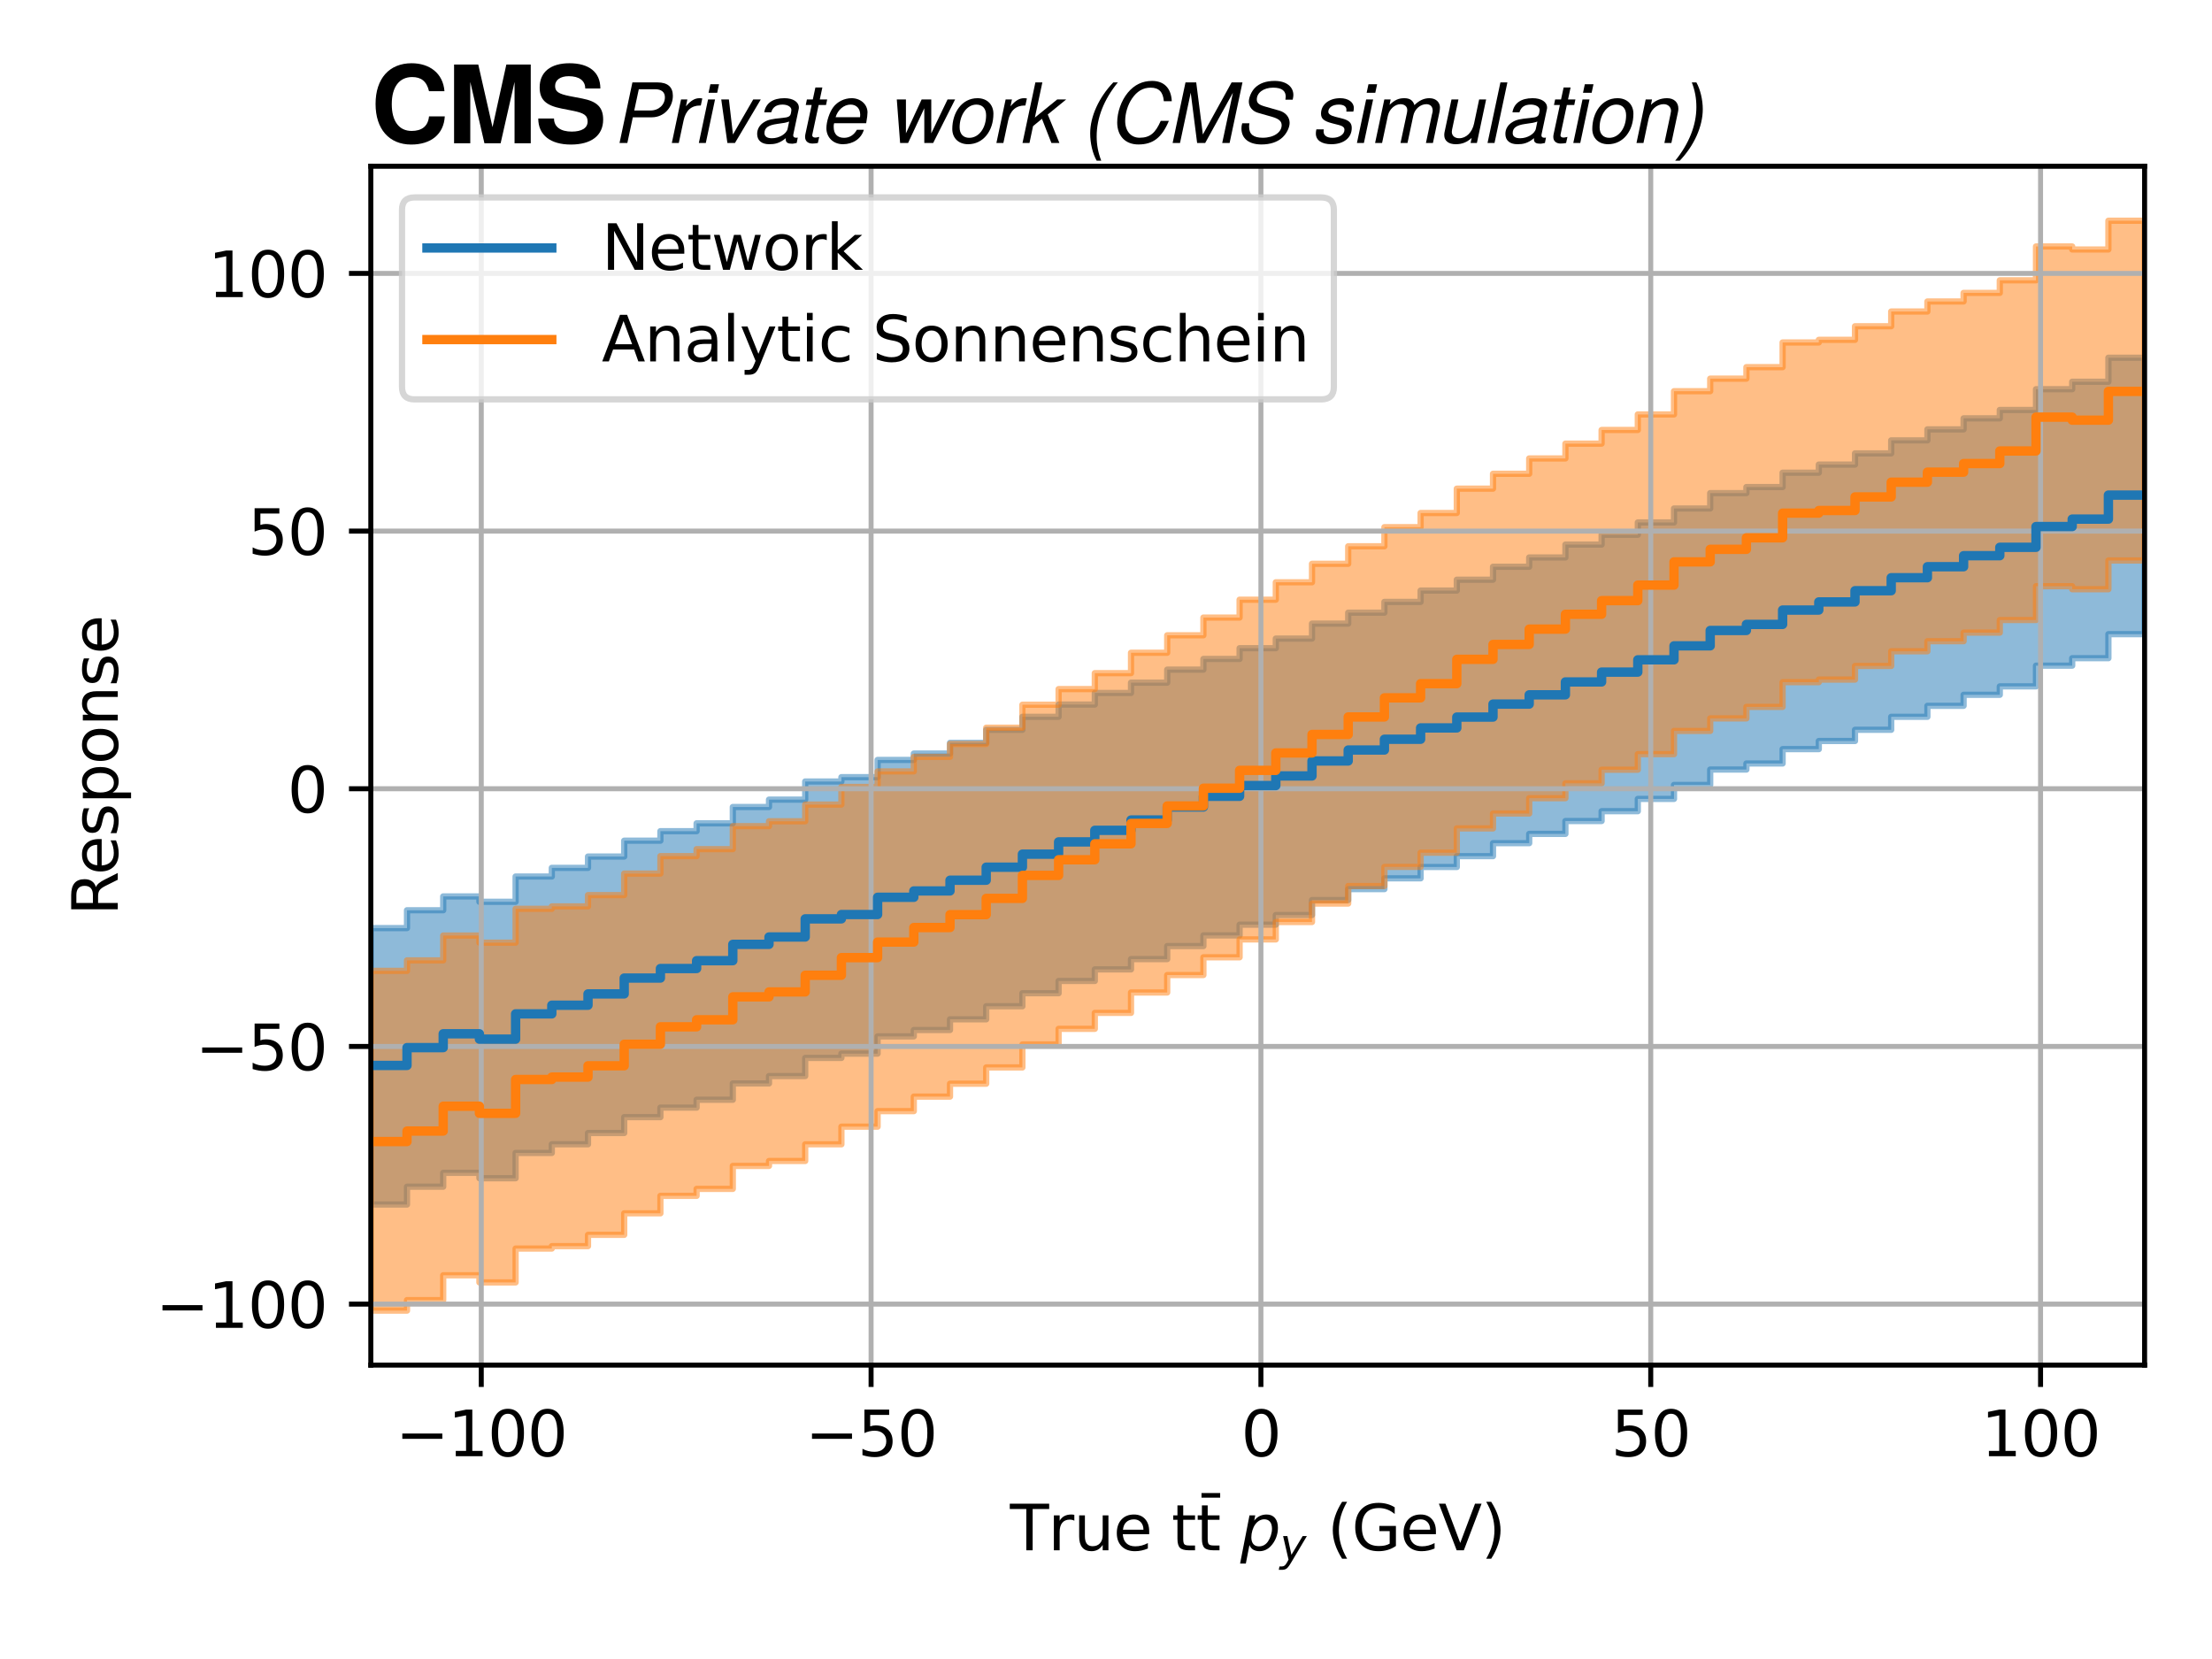 <?xml version="1.0" encoding="utf-8" standalone="no"?>
<!DOCTYPE svg PUBLIC "-//W3C//DTD SVG 1.1//EN"
  "http://www.w3.org/Graphics/SVG/1.1/DTD/svg11.dtd">
<svg xmlns:xlink="http://www.w3.org/1999/xlink" width="354.462pt" height="265.846pt" viewBox="0 0 354.462 265.846" xmlns="http://www.w3.org/2000/svg" version="1.1">
 <defs>
  <style type="text/css">*{stroke-linejoin: round; stroke-linecap: butt}</style>
 </defs>
 <g id="figure_1">
  <g id="patch_1">
   <path d="M 0 265.846 
L 354.462 265.846 
L 354.462 0 
L 0 0 
z
" style="fill: #ffffff"/>
  </g>
  <g id="axes_1">
   <g id="patch_2">
    <path d="M 59.42 218.753 
L 343.662 218.753 
L 343.662 26.64 
L 59.42 26.64 
z
" style="fill: #ffffff"/>
   </g>
   <g id="PolyCollection_1">
    <defs>
     <path id="m82d5fa6dd7" d="M 59.42 -117.126 
L 59.42 -72.827 
L 59.42 -72.827 
L 65.221 -72.827 
L 65.221 -75.682 
L 71.022 -75.682 
L 71.022 -77.902 
L 76.823 -77.902 
L 76.823 -77.039 
L 82.623 -77.039 
L 82.623 -81.091 
L 88.424 -81.091 
L 88.424 -82.477 
L 94.225 -82.477 
L 94.225 -84.288 
L 100.026 -84.288 
L 100.026 -86.828 
L 105.827 -86.828 
L 105.827 -88.356 
L 111.628 -88.356 
L 111.628 -89.614 
L 117.428 -89.614 
L 117.428 -92.23 
L 123.229 -92.23 
L 123.229 -93.41 
L 129.03 -93.41 
L 129.03 -96.317 
L 134.831 -96.317 
L 134.831 -97.01 
L 140.632 -97.01 
L 140.632 -99.771 
L 146.433 -99.771 
L 146.433 -100.79 
L 152.234 -100.79 
L 152.234 -102.506 
L 158.034 -102.506 
L 158.034 -104.598 
L 163.835 -104.598 
L 163.835 -106.683 
L 169.636 -106.683 
L 169.636 -108.649 
L 175.437 -108.649 
L 175.437 -110.504 
L 181.238 -110.504 
L 181.238 -112.154 
L 187.039 -112.154 
L 187.039 -114.241 
L 192.839 -114.241 
L 192.839 -115.954 
L 198.64 -115.954 
L 198.64 -117.673 
L 204.441 -117.673 
L 204.441 -119.216 
L 210.242 -119.216 
L 210.242 -121.616 
L 216.043 -121.616 
L 216.043 -123.371 
L 221.844 -123.371 
L 221.844 -125.096 
L 227.645 -125.096 
L 227.645 -126.912 
L 233.445 -126.912 
L 233.445 -128.651 
L 239.246 -128.651 
L 239.246 -130.73 
L 245.047 -130.73 
L 245.047 -132.217 
L 250.848 -132.217 
L 250.848 -134.281 
L 256.649 -134.281 
L 256.649 -135.854 
L 262.45 -135.854 
L 262.45 -137.824 
L 268.251 -137.824 
L 268.251 -140.064 
L 274.051 -140.064 
L 274.051 -142.529 
L 279.852 -142.529 
L 279.852 -143.5 
L 285.653 -143.5 
L 285.653 -145.8 
L 291.454 -145.8 
L 291.454 -147.103 
L 297.255 -147.103 
L 297.255 -148.899 
L 303.056 -148.899 
L 303.056 -150.981 
L 308.856 -150.981 
L 308.856 -152.743 
L 314.657 -152.743 
L 314.657 -154.51 
L 320.458 -154.51 
L 320.458 -155.856 
L 326.259 -155.856 
L 326.259 -159.178 
L 332.06 -159.178 
L 332.06 -160.373 
L 337.861 -160.373 
L 337.861 -164.222 
L 343.662 -164.222 
L 343.662 -208.522 
L 343.662 -208.522 
L 337.861 -208.522 
L 337.861 -204.673 
L 332.06 -204.673 
L 332.06 -203.478 
L 326.259 -203.478 
L 326.259 -200.156 
L 320.458 -200.156 
L 320.458 -198.81 
L 314.657 -198.81 
L 314.657 -197.043 
L 308.856 -197.043 
L 308.856 -195.28 
L 303.056 -195.28 
L 303.056 -193.198 
L 297.255 -193.198 
L 297.255 -191.403 
L 291.454 -191.403 
L 291.454 -190.1 
L 285.653 -190.1 
L 285.653 -187.8 
L 279.852 -187.8 
L 279.852 -186.829 
L 274.051 -186.829 
L 274.051 -184.363 
L 268.251 -184.363 
L 268.251 -182.123 
L 262.45 -182.123 
L 262.45 -180.154 
L 256.649 -180.154 
L 256.649 -178.581 
L 250.848 -178.581 
L 250.848 -176.517 
L 245.047 -176.517 
L 245.047 -175.029 
L 239.246 -175.029 
L 239.246 -172.95 
L 233.445 -172.95 
L 233.445 -171.211 
L 227.645 -171.211 
L 227.645 -169.395 
L 221.844 -169.395 
L 221.844 -167.67 
L 216.043 -167.67 
L 216.043 -165.916 
L 210.242 -165.916 
L 210.242 -163.516 
L 204.441 -163.516 
L 204.441 -161.973 
L 198.64 -161.973 
L 198.64 -160.253 
L 192.839 -160.253 
L 192.839 -158.54 
L 187.039 -158.54 
L 187.039 -156.454 
L 181.238 -156.454 
L 181.238 -154.804 
L 175.437 -154.804 
L 175.437 -152.949 
L 169.636 -152.949 
L 169.636 -150.983 
L 163.835 -150.983 
L 163.835 -148.898 
L 158.034 -148.898 
L 158.034 -146.805 
L 152.234 -146.805 
L 152.234 -145.089 
L 146.433 -145.089 
L 146.433 -144.071 
L 140.632 -144.071 
L 140.632 -141.309 
L 134.831 -141.309 
L 134.831 -140.616 
L 129.03 -140.616 
L 129.03 -137.71 
L 123.229 -137.71 
L 123.229 -136.53 
L 117.428 -136.53 
L 117.428 -133.913 
L 111.628 -133.913 
L 111.628 -132.656 
L 105.827 -132.656 
L 105.827 -131.128 
L 100.026 -131.128 
L 100.026 -128.587 
L 94.225 -128.587 
L 94.225 -126.777 
L 88.424 -126.777 
L 88.424 -125.39 
L 82.623 -125.39 
L 82.623 -121.339 
L 76.823 -121.339 
L 76.823 -122.202 
L 71.022 -122.202 
L 71.022 -119.982 
L 65.221 -119.982 
L 65.221 -117.126 
L 59.42 -117.126 
L 59.42 -117.126 
z
" style="stroke: #1f77b4; stroke-opacity: 0.5"/>
    </defs>
    <g clip-path="url(#pb1fb765d1c)">
     <use xlink:href="#m82d5fa6dd7" x="0" y="265.846" style="fill: #1f77b4; fill-opacity: 0.5; stroke: #1f77b4; stroke-opacity: 0.5"/>
    </g>
   </g>
   <g id="PolyCollection_2">
    <defs>
     <path id="m0ceae2fc53" d="M 59.42 -110.267 
L 59.42 -55.826 
L 59.42 -55.826 
L 65.221 -55.826 
L 65.221 -57.51 
L 71.022 -57.51 
L 71.022 -61.49 
L 76.823 -61.49 
L 76.823 -60.346 
L 82.623 -60.346 
L 82.623 -65.77 
L 88.424 -65.77 
L 88.424 -66.157 
L 94.225 -66.157 
L 94.225 -67.969 
L 100.026 -67.969 
L 100.026 -71.417 
L 105.827 -71.417 
L 105.827 -74.215 
L 111.628 -74.215 
L 111.628 -75.334 
L 117.428 -75.334 
L 117.428 -79.014 
L 123.229 -79.014 
L 123.229 -79.803 
L 129.03 -79.803 
L 129.03 -82.475 
L 134.831 -82.475 
L 134.831 -85.303 
L 140.632 -85.303 
L 140.632 -87.791 
L 146.433 -87.791 
L 146.433 -90.121 
L 152.234 -90.121 
L 152.234 -92.186 
L 158.034 -92.186 
L 158.034 -94.793 
L 163.835 -94.793 
L 163.835 -98.476 
L 169.636 -98.476 
L 169.636 -100.98 
L 175.437 -100.98 
L 175.437 -103.535 
L 181.238 -103.535 
L 181.238 -106.805 
L 187.039 -106.805 
L 187.039 -109.602 
L 192.839 -109.602 
L 192.839 -112.444 
L 198.64 -112.444 
L 198.64 -115.307 
L 204.441 -115.307 
L 204.441 -118.097 
L 210.242 -118.097 
L 210.242 -121.057 
L 216.043 -121.057 
L 216.043 -123.864 
L 221.844 -123.864 
L 221.844 -126.93 
L 227.645 -126.93 
L 227.645 -129.201 
L 233.445 -129.201 
L 233.445 -133.097 
L 239.246 -133.097 
L 239.246 -135.484 
L 245.047 -135.484 
L 245.047 -137.94 
L 250.848 -137.94 
L 250.848 -140.316 
L 256.649 -140.316 
L 256.649 -142.504 
L 262.45 -142.504 
L 262.45 -144.996 
L 268.251 -144.996 
L 268.251 -148.717 
L 274.051 -148.717 
L 274.051 -150.729 
L 279.852 -150.729 
L 279.852 -152.573 
L 285.653 -152.573 
L 285.653 -156.527 
L 291.454 -156.527 
L 291.454 -156.947 
L 297.255 -156.947 
L 297.255 -159.126 
L 303.056 -159.126 
L 303.056 -161.485 
L 308.856 -161.485 
L 308.856 -163.094 
L 314.657 -163.094 
L 314.657 -164.47 
L 320.458 -164.47 
L 320.458 -166.488 
L 326.259 -166.488 
L 326.259 -171.909 
L 332.06 -171.909 
L 332.06 -171.426 
L 337.861 -171.426 
L 337.861 -176.032 
L 343.662 -176.032 
L 343.662 -230.474 
L 343.662 -230.474 
L 337.861 -230.474 
L 337.861 -225.867 
L 332.06 -225.867 
L 332.06 -226.351 
L 326.259 -226.351 
L 326.259 -220.929 
L 320.458 -220.929 
L 320.458 -218.911 
L 314.657 -218.911 
L 314.657 -217.535 
L 308.856 -217.535 
L 308.856 -215.927 
L 303.056 -215.927 
L 303.056 -213.567 
L 297.255 -213.567 
L 297.255 -211.388 
L 291.454 -211.388 
L 291.454 -210.968 
L 285.653 -210.968 
L 285.653 -207.015 
L 279.852 -207.015 
L 279.852 -205.17 
L 274.051 -205.17 
L 274.051 -203.158 
L 268.251 -203.158 
L 268.251 -199.437 
L 262.45 -199.437 
L 262.45 -196.945 
L 256.649 -196.945 
L 256.649 -194.758 
L 250.848 -194.758 
L 250.848 -192.382 
L 245.047 -192.382 
L 245.047 -189.926 
L 239.246 -189.926 
L 239.246 -187.539 
L 233.445 -187.539 
L 233.445 -183.642 
L 227.645 -183.642 
L 227.645 -181.371 
L 221.844 -181.371 
L 221.844 -178.306 
L 216.043 -178.306 
L 216.043 -175.499 
L 210.242 -175.499 
L 210.242 -172.538 
L 204.441 -172.538 
L 204.441 -169.748 
L 198.64 -169.748 
L 198.64 -166.885 
L 192.839 -166.885 
L 192.839 -164.044 
L 187.039 -164.044 
L 187.039 -161.247 
L 181.238 -161.247 
L 181.238 -157.977 
L 175.437 -157.977 
L 175.437 -155.421 
L 169.636 -155.421 
L 169.636 -152.917 
L 163.835 -152.917 
L 163.835 -149.235 
L 158.034 -149.235 
L 158.034 -146.627 
L 152.234 -146.627 
L 152.234 -144.563 
L 146.433 -144.563 
L 146.433 -142.233 
L 140.632 -142.233 
L 140.632 -139.744 
L 134.831 -139.744 
L 134.831 -136.916 
L 129.03 -136.916 
L 129.03 -134.244 
L 123.229 -134.244 
L 123.229 -133.455 
L 117.428 -133.455 
L 117.428 -129.776 
L 111.628 -129.776 
L 111.628 -128.656 
L 105.827 -128.656 
L 105.827 -125.858 
L 100.026 -125.858 
L 100.026 -122.411 
L 94.225 -122.411 
L 94.225 -120.598 
L 88.424 -120.598 
L 88.424 -120.211 
L 82.623 -120.211 
L 82.623 -114.787 
L 76.823 -114.787 
L 76.823 -115.931 
L 71.022 -115.931 
L 71.022 -111.951 
L 65.221 -111.951 
L 65.221 -110.267 
L 59.42 -110.267 
L 59.42 -110.267 
z
" style="stroke: #ff7f0e; stroke-opacity: 0.5"/>
    </defs>
    <g clip-path="url(#pb1fb765d1c)">
     <use xlink:href="#m0ceae2fc53" x="0" y="265.846" style="fill: #ff7f0e; fill-opacity: 0.5; stroke: #ff7f0e; stroke-opacity: 0.5"/>
    </g>
   </g>
   <g id="matplotlib.axis_1">
    <g id="xtick_1">
     <g id="line2d_1">
      <path d="M 77.12 218.753 
L 77.12 26.64 
" clip-path="url(#pb1fb765d1c)" style="fill: none; stroke: #b0b0b0; stroke-width: 0.8; stroke-linecap: square"/>
     </g>
     <g id="line2d_2">
      <defs>
       <path id="m3338eed4ff" d="M 0 0 
L 0 3.5 
" style="stroke: #000000; stroke-width: 0.8"/>
      </defs>
      <g>
       <use xlink:href="#m3338eed4ff" x="77.12" y="218.753" style="stroke: #000000; stroke-width: 0.8"/>
      </g>
     </g>
     <g id="text_1">
      <!-- −100 -->
      <g transform="translate(63.386 233.351) scale(0.1 -0.1)">
       <defs>
        <path id="DejaVuSans-2212" d="M 678 2272 
L 4684 2272 
L 4684 1741 
L 678 1741 
L 678 2272 
z
" transform="scale(0.016)"/>
        <path id="DejaVuSans-31" d="M 794 531 
L 1825 531 
L 1825 4091 
L 703 3866 
L 703 4441 
L 1819 4666 
L 2450 4666 
L 2450 531 
L 3481 531 
L 3481 0 
L 794 0 
L 794 531 
z
" transform="scale(0.016)"/>
        <path id="DejaVuSans-30" d="M 2034 4250 
Q 1547 4250 1301 3770 
Q 1056 3291 1056 2328 
Q 1056 1369 1301 889 
Q 1547 409 2034 409 
Q 2525 409 2770 889 
Q 3016 1369 3016 2328 
Q 3016 3291 2770 3770 
Q 2525 4250 2034 4250 
z
M 2034 4750 
Q 2819 4750 3233 4129 
Q 3647 3509 3647 2328 
Q 3647 1150 3233 529 
Q 2819 -91 2034 -91 
Q 1250 -91 836 529 
Q 422 1150 422 2328 
Q 422 3509 836 4129 
Q 1250 4750 2034 4750 
z
" transform="scale(0.016)"/>
       </defs>
       <use xlink:href="#DejaVuSans-2212"/>
       <use xlink:href="#DejaVuSans-31" x="83.789"/>
       <use xlink:href="#DejaVuSans-30" x="147.412"/>
       <use xlink:href="#DejaVuSans-30" x="211.035"/>
      </g>
     </g>
    </g>
    <g id="xtick_2">
     <g id="line2d_3">
      <path d="M 139.587 218.753 
L 139.587 26.64 
" clip-path="url(#pb1fb765d1c)" style="fill: none; stroke: #b0b0b0; stroke-width: 0.8; stroke-linecap: square"/>
     </g>
     <g id="line2d_4">
      <g>
       <use xlink:href="#m3338eed4ff" x="139.587" y="218.753" style="stroke: #000000; stroke-width: 0.8"/>
      </g>
     </g>
     <g id="text_2">
      <!-- −50 -->
      <g transform="translate(129.035 233.351) scale(0.1 -0.1)">
       <defs>
        <path id="DejaVuSans-35" d="M 691 4666 
L 3169 4666 
L 3169 4134 
L 1269 4134 
L 1269 2991 
Q 1406 3038 1543 3061 
Q 1681 3084 1819 3084 
Q 2600 3084 3056 2656 
Q 3513 2228 3513 1497 
Q 3513 744 3044 326 
Q 2575 -91 1722 -91 
Q 1428 -91 1123 -41 
Q 819 9 494 109 
L 494 744 
Q 775 591 1075 516 
Q 1375 441 1709 441 
Q 2250 441 2565 725 
Q 2881 1009 2881 1497 
Q 2881 1984 2565 2268 
Q 2250 2553 1709 2553 
Q 1456 2553 1204 2497 
Q 953 2441 691 2322 
L 691 4666 
z
" transform="scale(0.016)"/>
       </defs>
       <use xlink:href="#DejaVuSans-2212"/>
       <use xlink:href="#DejaVuSans-35" x="83.789"/>
       <use xlink:href="#DejaVuSans-30" x="147.412"/>
      </g>
     </g>
    </g>
    <g id="xtick_3">
     <g id="line2d_5">
      <path d="M 202.055 218.753 
L 202.055 26.64 
" clip-path="url(#pb1fb765d1c)" style="fill: none; stroke: #b0b0b0; stroke-width: 0.8; stroke-linecap: square"/>
     </g>
     <g id="line2d_6">
      <g>
       <use xlink:href="#m3338eed4ff" x="202.055" y="218.753" style="stroke: #000000; stroke-width: 0.8"/>
      </g>
     </g>
     <g id="text_3">
      <!-- 0 -->
      <g transform="translate(198.873 233.351) scale(0.1 -0.1)">
       <use xlink:href="#DejaVuSans-30"/>
      </g>
     </g>
    </g>
    <g id="xtick_4">
     <g id="line2d_7">
      <path d="M 264.522 218.753 
L 264.522 26.64 
" clip-path="url(#pb1fb765d1c)" style="fill: none; stroke: #b0b0b0; stroke-width: 0.8; stroke-linecap: square"/>
     </g>
     <g id="line2d_8">
      <g>
       <use xlink:href="#m3338eed4ff" x="264.522" y="218.753" style="stroke: #000000; stroke-width: 0.8"/>
      </g>
     </g>
     <g id="text_4">
      <!-- 50 -->
      <g transform="translate(258.159 233.351) scale(0.1 -0.1)">
       <use xlink:href="#DejaVuSans-35"/>
       <use xlink:href="#DejaVuSans-30" x="63.623"/>
      </g>
     </g>
    </g>
    <g id="xtick_5">
     <g id="line2d_9">
      <path d="M 326.989 218.753 
L 326.989 26.64 
" clip-path="url(#pb1fb765d1c)" style="fill: none; stroke: #b0b0b0; stroke-width: 0.8; stroke-linecap: square"/>
     </g>
     <g id="line2d_10">
      <g>
       <use xlink:href="#m3338eed4ff" x="326.989" y="218.753" style="stroke: #000000; stroke-width: 0.8"/>
      </g>
     </g>
     <g id="text_5">
      <!-- 100 -->
      <g transform="translate(317.446 233.351) scale(0.1 -0.1)">
       <use xlink:href="#DejaVuSans-31"/>
       <use xlink:href="#DejaVuSans-30" x="63.623"/>
       <use xlink:href="#DejaVuSans-30" x="127.246"/>
      </g>
     </g>
    </g>
    <g id="text_6">
     <!-- True $\mathrm{t}\bar{\mathrm{t}}$ $p_{y}$ (GeV) -->
     <g transform="translate(161.841 248.431) scale(0.1 -0.1)">
      <defs>
       <path id="DejaVuSans-54" d="M -19 4666 
L 3928 4666 
L 3928 4134 
L 2272 4134 
L 2272 0 
L 1638 0 
L 1638 4134 
L -19 4134 
L -19 4666 
z
" transform="scale(0.016)"/>
       <path id="DejaVuSans-72" d="M 2631 2963 
Q 2534 3019 2420 3045 
Q 2306 3072 2169 3072 
Q 1681 3072 1420 2755 
Q 1159 2438 1159 1844 
L 1159 0 
L 581 0 
L 581 3500 
L 1159 3500 
L 1159 2956 
Q 1341 3275 1631 3429 
Q 1922 3584 2338 3584 
Q 2397 3584 2469 3576 
Q 2541 3569 2628 3553 
L 2631 2963 
z
" transform="scale(0.016)"/>
       <path id="DejaVuSans-75" d="M 544 1381 
L 544 3500 
L 1119 3500 
L 1119 1403 
Q 1119 906 1312 657 
Q 1506 409 1894 409 
Q 2359 409 2629 706 
Q 2900 1003 2900 1516 
L 2900 3500 
L 3475 3500 
L 3475 0 
L 2900 0 
L 2900 538 
Q 2691 219 2414 64 
Q 2138 -91 1772 -91 
Q 1169 -91 856 284 
Q 544 659 544 1381 
z
M 1991 3584 
L 1991 3584 
z
" transform="scale(0.016)"/>
       <path id="DejaVuSans-65" d="M 3597 1894 
L 3597 1613 
L 953 1613 
Q 991 1019 1311 708 
Q 1631 397 2203 397 
Q 2534 397 2845 478 
Q 3156 559 3463 722 
L 3463 178 
Q 3153 47 2828 -22 
Q 2503 -91 2169 -91 
Q 1331 -91 842 396 
Q 353 884 353 1716 
Q 353 2575 817 3079 
Q 1281 3584 2069 3584 
Q 2775 3584 3186 3129 
Q 3597 2675 3597 1894 
z
M 3022 2063 
Q 3016 2534 2758 2815 
Q 2500 3097 2075 3097 
Q 1594 3097 1305 2825 
Q 1016 2553 972 2059 
L 3022 2063 
z
" transform="scale(0.016)"/>
       <path id="DejaVuSans-20" transform="scale(0.016)"/>
       <path id="DejaVuSans-74" d="M 1172 4494 
L 1172 3500 
L 2356 3500 
L 2356 3053 
L 1172 3053 
L 1172 1153 
Q 1172 725 1289 603 
Q 1406 481 1766 481 
L 2356 481 
L 2356 0 
L 1766 0 
Q 1100 0 847 248 
Q 594 497 594 1153 
L 594 3053 
L 172 3053 
L 172 3500 
L 594 3500 
L 594 4494 
L 1172 4494 
z
" transform="scale(0.016)"/>
       <path id="DejaVuSans-304" d="M -2522 4769 
L -653 4769 
L -653 4306 
L -2522 4306 
L -2522 4769 
z
" transform="scale(0.016)"/>
       <path id="DejaVuSans-Oblique-70" d="M 3175 2156 
Q 3175 2616 2975 2859 
Q 2775 3103 2400 3103 
Q 2144 3103 1911 2972 
Q 1678 2841 1497 2591 
Q 1319 2344 1212 1994 
Q 1106 1644 1106 1300 
Q 1106 863 1306 627 
Q 1506 391 1875 391 
Q 2147 391 2380 519 
Q 2613 647 2778 891 
Q 2956 1147 3065 1494 
Q 3175 1841 3175 2156 
z
M 1394 2969 
Q 1625 3272 1939 3428 
Q 2253 3584 2638 3584 
Q 3175 3584 3472 3232 
Q 3769 2881 3769 2247 
Q 3769 1728 3584 1258 
Q 3400 788 3053 416 
Q 2822 169 2531 39 
Q 2241 -91 1919 -91 
Q 1547 -91 1294 64 
Q 1041 219 916 525 
L 556 -1331 
L -19 -1331 
L 922 3500 
L 1497 3500 
L 1394 2969 
z
" transform="scale(0.016)"/>
       <path id="DejaVuSans-Oblique-79" d="M 1588 -325 
Q 1188 -997 936 -1164 
Q 684 -1331 294 -1331 
L -159 -1331 
L -63 -850 
L 269 -850 
Q 509 -850 678 -719 
Q 847 -588 1056 -206 
L 1234 128 
L 459 3500 
L 1069 3500 
L 1650 819 
L 3256 3500 
L 3859 3500 
L 1588 -325 
z
" transform="scale(0.016)"/>
       <path id="DejaVuSans-28" d="M 1984 4856 
Q 1566 4138 1362 3434 
Q 1159 2731 1159 2009 
Q 1159 1288 1364 580 
Q 1569 -128 1984 -844 
L 1484 -844 
Q 1016 -109 783 600 
Q 550 1309 550 2009 
Q 550 2706 781 3412 
Q 1013 4119 1484 4856 
L 1984 4856 
z
" transform="scale(0.016)"/>
       <path id="DejaVuSans-47" d="M 3809 666 
L 3809 1919 
L 2778 1919 
L 2778 2438 
L 4434 2438 
L 4434 434 
Q 4069 175 3628 42 
Q 3188 -91 2688 -91 
Q 1594 -91 976 548 
Q 359 1188 359 2328 
Q 359 3472 976 4111 
Q 1594 4750 2688 4750 
Q 3144 4750 3555 4637 
Q 3966 4525 4313 4306 
L 4313 3634 
Q 3963 3931 3569 4081 
Q 3175 4231 2741 4231 
Q 1884 4231 1454 3753 
Q 1025 3275 1025 2328 
Q 1025 1384 1454 906 
Q 1884 428 2741 428 
Q 3075 428 3337 486 
Q 3600 544 3809 666 
z
" transform="scale(0.016)"/>
       <path id="DejaVuSans-56" d="M 1831 0 
L 50 4666 
L 709 4666 
L 2188 738 
L 3669 4666 
L 4325 4666 
L 2547 0 
L 1831 0 
z
" transform="scale(0.016)"/>
       <path id="DejaVuSans-29" d="M 513 4856 
L 1013 4856 
Q 1481 4119 1714 3412 
Q 1947 2706 1947 2009 
Q 1947 1309 1714 600 
Q 1481 -109 1013 -844 
L 513 -844 
Q 928 -128 1133 580 
Q 1338 1288 1338 2009 
Q 1338 2731 1133 3434 
Q 928 4138 513 4856 
z
" transform="scale(0.016)"/>
      </defs>
      <use xlink:href="#DejaVuSans-54" transform="translate(0 0.047)"/>
      <use xlink:href="#DejaVuSans-72" transform="translate(61.084 0.047)"/>
      <use xlink:href="#DejaVuSans-75" transform="translate(102.197 0.047)"/>
      <use xlink:href="#DejaVuSans-65" transform="translate(165.576 0.047)"/>
      <use xlink:href="#DejaVuSans-20" transform="translate(227.1 0.047)"/>
      <use xlink:href="#DejaVuSans-74" transform="translate(258.887 0.047)"/>
      <use xlink:href="#DejaVuSans-304" transform="translate(347.304 15.484)"/>
      <use xlink:href="#DejaVuSans-74" transform="translate(298.096 0.047)"/>
      <use xlink:href="#DejaVuSans-20" transform="translate(337.305 0.047)"/>
      <use xlink:href="#DejaVuSans-Oblique-70" transform="translate(369.092 0.047)"/>
      <use xlink:href="#DejaVuSans-Oblique-79" transform="translate(432.568 -16.359) scale(0.7)"/>
      <use xlink:href="#DejaVuSans-20" transform="translate(476.729 0.047)"/>
      <use xlink:href="#DejaVuSans-28" transform="translate(508.516 0.047)"/>
      <use xlink:href="#DejaVuSans-47" transform="translate(547.529 0.047)"/>
      <use xlink:href="#DejaVuSans-65" transform="translate(625.02 0.047)"/>
      <use xlink:href="#DejaVuSans-56" transform="translate(686.543 0.047)"/>
      <use xlink:href="#DejaVuSans-29" transform="translate(754.951 0.047)"/>
     </g>
    </g>
   </g>
   <g id="matplotlib.axis_2">
    <g id="ytick_1">
     <g id="line2d_11">
      <path d="M 59.42 208.978 
L 343.662 208.978 
" clip-path="url(#pb1fb765d1c)" style="fill: none; stroke: #b0b0b0; stroke-width: 0.8; stroke-linecap: square"/>
     </g>
     <g id="line2d_12">
      <defs>
       <path id="m5c402d89bd" d="M 0 0 
L -3.5 0 
" style="stroke: #000000; stroke-width: 0.8"/>
      </defs>
      <g>
       <use xlink:href="#m5c402d89bd" x="59.42" y="208.978" style="stroke: #000000; stroke-width: 0.8"/>
      </g>
     </g>
     <g id="text_7">
      <!-- −100 -->
      <g transform="translate(24.953 212.777) scale(0.1 -0.1)">
       <use xlink:href="#DejaVuSans-2212"/>
       <use xlink:href="#DejaVuSans-31" x="83.789"/>
       <use xlink:href="#DejaVuSans-30" x="147.412"/>
       <use xlink:href="#DejaVuSans-30" x="211.035"/>
      </g>
     </g>
    </g>
    <g id="ytick_2">
     <g id="line2d_13">
      <path d="M 59.42 167.686 
L 343.662 167.686 
" clip-path="url(#pb1fb765d1c)" style="fill: none; stroke: #b0b0b0; stroke-width: 0.8; stroke-linecap: square"/>
     </g>
     <g id="line2d_14">
      <g>
       <use xlink:href="#m5c402d89bd" x="59.42" y="167.686" style="stroke: #000000; stroke-width: 0.8"/>
      </g>
     </g>
     <g id="text_8">
      <!-- −50 -->
      <g transform="translate(31.315 171.485) scale(0.1 -0.1)">
       <use xlink:href="#DejaVuSans-2212"/>
       <use xlink:href="#DejaVuSans-35" x="83.789"/>
       <use xlink:href="#DejaVuSans-30" x="147.412"/>
      </g>
     </g>
    </g>
    <g id="ytick_3">
     <g id="line2d_15">
      <path d="M 59.42 126.394 
L 343.662 126.394 
" clip-path="url(#pb1fb765d1c)" style="fill: none; stroke: #b0b0b0; stroke-width: 0.8; stroke-linecap: square"/>
     </g>
     <g id="line2d_16">
      <g>
       <use xlink:href="#m5c402d89bd" x="59.42" y="126.394" style="stroke: #000000; stroke-width: 0.8"/>
      </g>
     </g>
     <g id="text_9">
      <!-- 0 -->
      <g transform="translate(46.057 130.194) scale(0.1 -0.1)">
       <use xlink:href="#DejaVuSans-30"/>
      </g>
     </g>
    </g>
    <g id="ytick_4">
     <g id="line2d_17">
      <path d="M 59.42 85.103 
L 343.662 85.103 
" clip-path="url(#pb1fb765d1c)" style="fill: none; stroke: #b0b0b0; stroke-width: 0.8; stroke-linecap: square"/>
     </g>
     <g id="line2d_18">
      <g>
       <use xlink:href="#m5c402d89bd" x="59.42" y="85.103" style="stroke: #000000; stroke-width: 0.8"/>
      </g>
     </g>
     <g id="text_10">
      <!-- 50 -->
      <g transform="translate(39.695 88.902) scale(0.1 -0.1)">
       <use xlink:href="#DejaVuSans-35"/>
       <use xlink:href="#DejaVuSans-30" x="63.623"/>
      </g>
     </g>
    </g>
    <g id="ytick_5">
     <g id="line2d_19">
      <path d="M 59.42 43.811 
L 343.662 43.811 
" clip-path="url(#pb1fb765d1c)" style="fill: none; stroke: #b0b0b0; stroke-width: 0.8; stroke-linecap: square"/>
     </g>
     <g id="line2d_20">
      <g>
       <use xlink:href="#m5c402d89bd" x="59.42" y="43.811" style="stroke: #000000; stroke-width: 0.8"/>
      </g>
     </g>
     <g id="text_11">
      <!-- 100 -->
      <g transform="translate(33.333 47.61) scale(0.1 -0.1)">
       <use xlink:href="#DejaVuSans-31"/>
       <use xlink:href="#DejaVuSans-30" x="63.623"/>
       <use xlink:href="#DejaVuSans-30" x="127.246"/>
      </g>
     </g>
    </g>
    <g id="text_12">
     <!-- Response -->
     <g transform="translate(18.873 146.71) rotate(-90) scale(0.1 -0.1)">
      <defs>
       <path id="DejaVuSans-52" d="M 2841 2188 
Q 3044 2119 3236 1894 
Q 3428 1669 3622 1275 
L 4263 0 
L 3584 0 
L 2988 1197 
Q 2756 1666 2539 1819 
Q 2322 1972 1947 1972 
L 1259 1972 
L 1259 0 
L 628 0 
L 628 4666 
L 2053 4666 
Q 2853 4666 3247 4331 
Q 3641 3997 3641 3322 
Q 3641 2881 3436 2590 
Q 3231 2300 2841 2188 
z
M 1259 4147 
L 1259 2491 
L 2053 2491 
Q 2509 2491 2742 2702 
Q 2975 2913 2975 3322 
Q 2975 3731 2742 3939 
Q 2509 4147 2053 4147 
L 1259 4147 
z
" transform="scale(0.016)"/>
       <path id="DejaVuSans-73" d="M 2834 3397 
L 2834 2853 
Q 2591 2978 2328 3040 
Q 2066 3103 1784 3103 
Q 1356 3103 1142 2972 
Q 928 2841 928 2578 
Q 928 2378 1081 2264 
Q 1234 2150 1697 2047 
L 1894 2003 
Q 2506 1872 2764 1633 
Q 3022 1394 3022 966 
Q 3022 478 2636 193 
Q 2250 -91 1575 -91 
Q 1294 -91 989 -36 
Q 684 19 347 128 
L 347 722 
Q 666 556 975 473 
Q 1284 391 1588 391 
Q 1994 391 2212 530 
Q 2431 669 2431 922 
Q 2431 1156 2273 1281 
Q 2116 1406 1581 1522 
L 1381 1569 
Q 847 1681 609 1914 
Q 372 2147 372 2553 
Q 372 3047 722 3315 
Q 1072 3584 1716 3584 
Q 2034 3584 2315 3537 
Q 2597 3491 2834 3397 
z
" transform="scale(0.016)"/>
       <path id="DejaVuSans-70" d="M 1159 525 
L 1159 -1331 
L 581 -1331 
L 581 3500 
L 1159 3500 
L 1159 2969 
Q 1341 3281 1617 3432 
Q 1894 3584 2278 3584 
Q 2916 3584 3314 3078 
Q 3713 2572 3713 1747 
Q 3713 922 3314 415 
Q 2916 -91 2278 -91 
Q 1894 -91 1617 61 
Q 1341 213 1159 525 
z
M 3116 1747 
Q 3116 2381 2855 2742 
Q 2594 3103 2138 3103 
Q 1681 3103 1420 2742 
Q 1159 2381 1159 1747 
Q 1159 1113 1420 752 
Q 1681 391 2138 391 
Q 2594 391 2855 752 
Q 3116 1113 3116 1747 
z
" transform="scale(0.016)"/>
       <path id="DejaVuSans-6f" d="M 1959 3097 
Q 1497 3097 1228 2736 
Q 959 2375 959 1747 
Q 959 1119 1226 758 
Q 1494 397 1959 397 
Q 2419 397 2687 759 
Q 2956 1122 2956 1747 
Q 2956 2369 2687 2733 
Q 2419 3097 1959 3097 
z
M 1959 3584 
Q 2709 3584 3137 3096 
Q 3566 2609 3566 1747 
Q 3566 888 3137 398 
Q 2709 -91 1959 -91 
Q 1206 -91 779 398 
Q 353 888 353 1747 
Q 353 2609 779 3096 
Q 1206 3584 1959 3584 
z
" transform="scale(0.016)"/>
       <path id="DejaVuSans-6e" d="M 3513 2113 
L 3513 0 
L 2938 0 
L 2938 2094 
Q 2938 2591 2744 2837 
Q 2550 3084 2163 3084 
Q 1697 3084 1428 2787 
Q 1159 2491 1159 1978 
L 1159 0 
L 581 0 
L 581 3500 
L 1159 3500 
L 1159 2956 
Q 1366 3272 1645 3428 
Q 1925 3584 2291 3584 
Q 2894 3584 3203 3211 
Q 3513 2838 3513 2113 
z
" transform="scale(0.016)"/>
      </defs>
      <use xlink:href="#DejaVuSans-52"/>
      <use xlink:href="#DejaVuSans-65" x="64.982"/>
      <use xlink:href="#DejaVuSans-73" x="126.506"/>
      <use xlink:href="#DejaVuSans-70" x="178.605"/>
      <use xlink:href="#DejaVuSans-6f" x="242.082"/>
      <use xlink:href="#DejaVuSans-6e" x="303.264"/>
      <use xlink:href="#DejaVuSans-73" x="366.643"/>
      <use xlink:href="#DejaVuSans-65" x="418.742"/>
     </g>
    </g>
   </g>
   <g id="line2d_21">
    <path d="M 59.42 170.731 
L 59.42 170.731 
L 65.221 170.731 
L 65.221 167.876 
L 71.022 167.876 
L 71.022 165.656 
L 76.823 165.656 
L 76.823 166.519 
L 82.623 166.519 
L 82.623 162.467 
L 88.424 162.467 
L 88.424 161.081 
L 94.225 161.081 
L 94.225 159.27 
L 100.026 159.27 
L 100.026 156.73 
L 105.827 156.73 
L 105.827 155.202 
L 111.628 155.202 
L 111.628 153.944 
L 117.428 153.944 
L 117.428 151.328 
L 123.229 151.328 
L 123.229 150.148 
L 129.03 150.148 
L 129.03 147.241 
L 134.831 147.241 
L 134.831 146.548 
L 140.632 146.548 
L 140.632 143.787 
L 146.433 143.787 
L 146.433 142.768 
L 152.234 142.768 
L 152.234 141.052 
L 158.034 141.052 
L 158.034 138.96 
L 163.835 138.96 
L 163.835 136.874 
L 169.636 136.874 
L 169.636 134.908 
L 175.437 134.908 
L 175.437 133.054 
L 181.238 133.054 
L 181.238 131.404 
L 187.039 131.404 
L 187.039 129.317 
L 192.839 129.317 
L 192.839 127.604 
L 198.64 127.604 
L 198.64 125.884 
L 204.441 125.884 
L 204.441 124.342 
L 210.242 124.342 
L 210.242 121.942 
L 216.043 121.942 
L 216.043 120.187 
L 221.844 120.187 
L 221.844 118.462 
L 227.645 118.462 
L 227.645 116.646 
L 233.445 116.646 
L 233.445 114.907 
L 239.246 114.907 
L 239.246 112.828 
L 245.047 112.828 
L 245.047 111.341 
L 250.848 111.341 
L 250.848 109.277 
L 256.649 109.277 
L 256.649 107.703 
L 262.45 107.703 
L 262.45 105.734 
L 268.251 105.734 
L 268.251 103.494 
L 274.051 103.494 
L 274.051 101.029 
L 279.852 101.029 
L 279.852 100.058 
L 285.653 100.058 
L 285.653 97.758 
L 291.454 97.758 
L 291.454 96.455 
L 297.255 96.455 
L 297.255 94.659 
L 303.056 94.659 
L 303.056 92.577 
L 308.856 92.577 
L 308.856 90.815 
L 314.657 90.815 
L 314.657 89.047 
L 320.458 89.047 
L 320.458 87.702 
L 326.259 87.702 
L 326.259 84.379 
L 332.06 84.379 
L 332.06 83.185 
L 337.861 83.185 
L 337.861 79.335 
L 343.662 79.335 
" clip-path="url(#pb1fb765d1c)" style="fill: none; stroke: #1f77b4; stroke-width: 1.5; stroke-linecap: square"/>
   </g>
   <g id="line2d_22">
    <path d="M 59.42 182.928 
L 59.42 182.928 
L 65.221 182.928 
L 65.221 181.244 
L 71.022 181.244 
L 71.022 177.264 
L 76.823 177.264 
L 76.823 178.408 
L 82.623 178.408 
L 82.623 172.984 
L 88.424 172.984 
L 88.424 172.597 
L 94.225 172.597 
L 94.225 170.784 
L 100.026 170.784 
L 100.026 167.337 
L 105.827 167.337 
L 105.827 164.539 
L 111.628 164.539 
L 111.628 163.419 
L 117.428 163.419 
L 117.428 159.74 
L 123.229 159.74 
L 123.229 158.951 
L 129.03 158.951 
L 129.03 156.279 
L 134.831 156.279 
L 134.831 153.451 
L 140.632 153.451 
L 140.632 150.962 
L 146.433 150.962 
L 146.433 148.632 
L 152.234 148.632 
L 152.234 146.568 
L 158.034 146.568 
L 158.034 143.96 
L 163.835 143.96 
L 163.835 140.278 
L 169.636 140.278 
L 169.636 137.774 
L 175.437 137.774 
L 175.437 135.218 
L 181.238 135.218 
L 181.238 131.948 
L 187.039 131.948 
L 187.039 129.151 
L 192.839 129.151 
L 192.839 126.31 
L 198.64 126.31 
L 198.64 123.447 
L 204.441 123.447 
L 204.441 120.657 
L 210.242 120.657 
L 210.242 117.696 
L 216.043 117.696 
L 216.043 114.889 
L 221.844 114.889 
L 221.844 111.824 
L 227.645 111.824 
L 227.645 109.553 
L 233.445 109.553 
L 233.445 105.656 
L 239.246 105.656 
L 239.246 103.269 
L 245.047 103.269 
L 245.047 100.813 
L 250.848 100.813 
L 250.848 98.437 
L 256.649 98.437 
L 256.649 96.25 
L 262.45 96.25 
L 262.45 93.758 
L 268.251 93.758 
L 268.251 90.037 
L 274.051 90.037 
L 274.051 88.025 
L 279.852 88.025 
L 279.852 86.18 
L 285.653 86.18 
L 285.653 82.227 
L 291.454 82.227 
L 291.454 81.807 
L 297.255 81.807 
L 297.255 79.628 
L 303.056 79.628 
L 303.056 77.268 
L 308.856 77.268 
L 308.856 75.66 
L 314.657 75.66 
L 314.657 74.284 
L 320.458 74.284 
L 320.458 72.266 
L 326.259 72.266 
L 326.259 66.844 
L 332.06 66.844 
L 332.06 67.328 
L 337.861 67.328 
L 337.861 62.721 
L 343.662 62.721 
" clip-path="url(#pb1fb765d1c)" style="fill: none; stroke: #ff7f0e; stroke-width: 1.5; stroke-linecap: square"/>
   </g>
   <g id="patch_3">
    <path d="M 59.42 218.753 
L 59.42 26.64 
" style="fill: none; stroke: #000000; stroke-width: 0.8; stroke-linejoin: miter; stroke-linecap: square"/>
   </g>
   <g id="patch_4">
    <path d="M 343.662 218.753 
L 343.662 26.64 
" style="fill: none; stroke: #000000; stroke-width: 0.8; stroke-linejoin: miter; stroke-linecap: square"/>
   </g>
   <g id="patch_5">
    <path d="M 59.42 218.753 
L 343.662 218.753 
" style="fill: none; stroke: #000000; stroke-width: 0.8; stroke-linejoin: miter; stroke-linecap: square"/>
   </g>
   <g id="patch_6">
    <path d="M 59.42 26.64 
L 343.662 26.64 
" style="fill: none; stroke: #000000; stroke-width: 0.8; stroke-linejoin: miter; stroke-linecap: square"/>
   </g>
   <g id="text_13">
    <!-- CMS -->
    <g transform="translate(59.42 22.956) scale(0.169 -0.169)">
     <defs>
      <path id="TeXGyreHeros-Bold-43" d="M 4384 1594 
L 3450 1594 
C 3392 998 3014 730 2419 730 
C 1677 730 1242 1299 1242 2317 
C 1242 3347 1696 3923 2451 3923 
C 2970 3923 3309 3686 3450 3085 
L 4365 3085 
C 4282 4160 3469 4742 2419 4742 
C 1101 4742 282 3840 282 2330 
C 282 832 1094 -77 2394 -77 
C 3552 -77 4326 525 4384 1594 
z
" transform="scale(0.016)"/>
      <path id="TeXGyreHeros-Bold-4d" d="M 4966 0 
L 4966 4666 
L 3520 4666 
L 2701 954 
L 1856 4666 
L 422 4666 
L 422 0 
L 1382 0 
L 1382 3635 
L 2221 0 
L 3181 0 
L 4006 3635 
L 4006 0 
L 4966 0 
z
" transform="scale(0.016)"/>
      <path id="TeXGyreHeros-Bold-53" d="M 4051 1402 
C 4051 2138 3680 2483 2816 2650 
L 2086 2790 
C 1402 2925 1203 3059 1203 3398 
C 1203 3750 1517 3974 2010 3974 
C 2618 3974 2989 3718 2989 3245 
L 3885 3245 
C 3885 4230 3194 4742 2054 4742 
C 934 4742 288 4218 288 3309 
C 288 2579 653 2240 1600 2054 
L 2253 1926 
C 2893 1798 3130 1664 3130 1286 
C 3130 896 2771 691 2189 691 
C 1536 691 1139 966 1139 1466 
L 205 1466 
C 205 467 947 -77 2138 -77 
C 3341 -77 4051 454 4051 1402 
z
" transform="scale(0.016)"/>
     </defs>
     <use xlink:href="#TeXGyreHeros-Bold-43"/>
     <use xlink:href="#TeXGyreHeros-Bold-4d" x="72.2"/>
     <use xlink:href="#TeXGyreHeros-Bold-53" x="155.5"/>
    </g>
   </g>
   <g id="text_14">
    <!-- Private work (CMS simulation) -->
    <g transform="translate(98.732 22.911) scale(0.13 -0.13)">
     <defs>
      <path id="TeXGyreHeros-Italic-50" d="M 4371 3635 
C 4371 4314 3968 4666 3187 4666 
L 1254 4666 
L 262 0 
L 864 0 
L 1286 1978 
L 2746 1978 
C 3712 1978 4371 2771 4371 3635 
z
M 3757 3520 
C 3757 2957 3302 2502 2637 2502 
L 1395 2502 
L 1747 4141 
L 2989 4141 
C 3488 4141 3757 3923 3757 3520 
z
" transform="scale(0.016)"/>
      <path id="TeXGyreHeros-Italic-72" d="M 2355 2886 
L 2470 3430 
C 2387 3443 2336 3450 2266 3450 
C 1894 3450 1606 3283 1210 2829 
L 1318 3354 
L 832 3354 
L 122 0 
L 659 0 
L 1030 1741 
C 1190 2496 1626 2886 2291 2886 
L 2355 2886 
z
" transform="scale(0.016)"/>
      <path id="TeXGyreHeros-Italic-69" d="M 659 0 
L 1370 3354 
L 832 3354 
L 122 0 
L 659 0 
z
M 1677 4525 
L 1011 4525 
L 870 3866 
L 1536 3866 
L 1677 4525 
z
" transform="scale(0.016)"/>
      <path id="TeXGyreHeros-Italic-76" d="M 3507 3354 
L 2925 3354 
L 1363 653 
L 1050 3354 
L 461 3354 
L 934 0 
L 1517 0 
L 3507 3354 
z
" transform="scale(0.016)"/>
      <path id="TeXGyreHeros-Italic-61" d="M 3149 0 
L 3232 416 
C 3174 403 3149 403 3123 403 
C 2957 403 2880 461 2880 589 
C 2880 614 2880 634 2886 653 
L 3277 2490 
C 3315 2662 3315 2662 3315 2726 
C 3315 3162 2874 3450 2202 3450 
C 1312 3450 768 3072 646 2362 
L 1184 2362 
C 1312 2771 1587 2957 2061 2957 
C 2445 2957 2739 2784 2739 2547 
C 2739 2522 2733 2477 2726 2426 
L 2707 2310 
C 2662 2048 2515 1971 2061 1933 
C 1203 1850 934 1792 621 1594 
C 288 1382 102 1069 102 698 
C 102 186 454 -96 1030 -96 
C 1446 -96 1818 -38 2310 371 
L 2304 275 
C 2304 13 2502 -58 2810 -58 
C 2899 -58 2893 -45 3149 0 
z
M 2566 1651 
L 2451 1101 
C 2368 704 1805 365 1242 365 
C 877 365 666 493 666 762 
C 666 1165 954 1370 1632 1466 
C 2234 1549 2285 1555 2566 1651 
z
" transform="scale(0.016)"/>
      <path id="TeXGyreHeros-Italic-74" d="M 1408 467 
C 1210 422 1178 416 1101 416 
C 960 416 870 486 870 589 
C 870 608 877 640 883 678 
L 1363 2925 
L 1933 2925 
L 2022 3354 
L 1453 3354 
L 1651 4275 
L 1114 4275 
L 915 3354 
L 461 3354 
L 371 2925 
L 826 2925 
L 339 659 
C 326 595 320 525 320 461 
C 320 147 538 -45 890 -45 
C 1018 -45 1216 -26 1306 0 
L 1408 467 
z
" transform="scale(0.016)"/>
      <path id="TeXGyreHeros-Italic-65" d="M 3290 1523 
L 3302 1606 
C 3360 1914 3392 2182 3392 2355 
C 3392 2970 2861 3450 2170 3450 
C 1613 3450 1075 3187 755 2758 
C 454 2355 224 1651 224 1133 
C 224 467 717 -96 1498 -96 
C 2266 -96 2912 326 3110 1018 
L 2573 1018 
C 2355 627 2016 397 1587 397 
C 1082 397 787 685 787 1229 
C 781 1338 787 1402 819 1523 
L 3290 1523 
z
M 2816 1984 
L 934 1984 
C 1094 2547 1568 2957 2086 2957 
C 2541 2957 2829 2650 2829 2170 
C 2829 2106 2822 2061 2816 1984 
z
" transform="scale(0.016)"/>
      <path id="TeXGyreHeros-Italic-20" transform="scale(0.016)"/>
      <path id="TeXGyreHeros-Italic-77" d="M 4928 3354 
L 4346 3354 
L 3091 742 
L 3091 3354 
L 2349 3354 
L 1139 742 
L 1139 3354 
L 435 3354 
L 691 0 
L 1306 0 
L 2554 2675 
L 2554 0 
L 3238 0 
L 4928 3354 
z
" transform="scale(0.016)"/>
      <path id="TeXGyreHeros-Italic-6f" d="M 3366 2253 
C 3366 2931 2906 3450 2138 3450 
C 934 3450 198 2342 198 1075 
C 198 365 698 -96 1414 -96 
C 2579 -96 3366 922 3366 2253 
z
M 2803 2131 
C 2803 1178 2266 397 1504 397 
C 1050 397 762 691 762 1203 
C 762 2131 1299 2957 2054 2957 
C 2528 2957 2803 2650 2803 2131 
z
" transform="scale(0.016)"/>
      <path id="TeXGyreHeros-Italic-6b" d="M 2893 0 
L 1997 2195 
L 3418 3354 
L 2726 3354 
L 1005 1958 
L 1581 4666 
L 1043 4666 
L 51 0 
L 589 0 
L 864 1299 
L 1549 1862 
L 2278 0 
L 2893 0 
z
" transform="scale(0.016)"/>
      <path id="TeXGyreHeros-Italic-28" d="M 1254 -1363 
C 1018 -749 902 -147 902 506 
C 902 1926 1459 3347 2534 4666 
L 2182 4666 
C 1069 3501 403 2042 403 742 
C 403 -19 589 -813 902 -1363 
L 1254 -1363 
z
" transform="scale(0.016)"/>
      <path id="TeXGyreHeros-Italic-43" d="M 4384 1702 
L 3757 1702 
C 3354 787 2950 403 2125 403 
C 1459 403 1018 922 1018 1696 
C 1018 2278 1210 2925 1536 3411 
C 1926 3987 2394 4262 2982 4262 
C 3629 4262 3942 3910 3994 3219 
L 4608 3219 
C 4557 4262 3974 4781 3091 4781 
C 2342 4781 1722 4480 1222 3878 
C 717 3270 403 2381 403 1581 
C 403 563 1011 -115 2035 -115 
C 3162 -115 3840 410 4384 1702 
z
" transform="scale(0.016)"/>
      <path id="TeXGyreHeros-Italic-4d" d="M 5542 4666 
L 4704 4666 
L 2490 653 
L 1978 4666 
L 1152 4666 
L 160 0 
L 730 0 
L 1555 3872 
L 2048 0 
L 2669 0 
L 4806 3872 
L 3981 0 
L 4550 0 
L 5542 4666 
z
" transform="scale(0.016)"/>
      <path id="TeXGyreHeros-Italic-53" d="M 3968 1549 
C 3968 1978 3667 2349 3187 2490 
L 2086 2803 
C 1594 2944 1440 3072 1440 3354 
C 1440 3866 1952 4262 2694 4262 
C 3398 4262 3667 3994 3667 3565 
C 3667 3507 3661 3462 3642 3334 
L 4205 3334 
C 4243 3514 4256 3597 4256 3693 
C 4256 4339 3712 4781 2810 4781 
C 2150 4781 1632 4595 1286 4237 
C 1024 3968 826 3514 826 3187 
C 826 2784 1107 2445 1536 2323 
L 2630 2010 
C 3142 1862 3354 1670 3354 1370 
C 3354 838 2771 403 1901 403 
C 1178 403 845 672 845 1254 
C 845 1338 851 1395 870 1517 
L 314 1517 
C 269 1350 256 1248 256 1114 
C 256 346 832 -115 1798 -115 
C 2470 -115 3034 70 3411 422 
C 3738 723 3968 1190 3968 1549 
z
" transform="scale(0.016)"/>
      <path id="TeXGyreHeros-Italic-73" d="M 2848 1158 
C 2848 1549 2637 1754 2074 1894 
L 1587 2016 
C 1229 2106 1043 2234 1043 2400 
C 1043 2726 1363 2957 1850 2957 
C 2227 2957 2438 2810 2438 2560 
C 2438 2515 2438 2470 2432 2419 
L 2970 2419 
C 3002 2554 3008 2611 3008 2694 
C 3008 3142 2579 3450 1958 3450 
C 1069 3450 480 2938 480 2259 
C 480 1869 704 1677 1363 1510 
L 1837 1389 
C 2240 1286 2285 1146 2285 1011 
C 2285 646 1862 397 1370 397 
C 928 397 678 570 678 890 
C 678 928 685 986 691 1050 
L 122 1050 
C 90 902 83 826 83 723 
C 83 211 531 -96 1274 -96 
C 2227 -96 2848 397 2848 1158 
z
" transform="scale(0.016)"/>
      <path id="TeXGyreHeros-Italic-6d" d="M 4589 0 
L 5094 2387 
C 5114 2458 5133 2669 5133 2739 
C 5133 3072 4883 3450 4320 3450 
C 3904 3450 3539 3283 3162 2918 
C 3059 3277 2810 3450 2387 3450 
C 1952 3450 1658 3322 1248 2938 
L 1331 3354 
L 845 3354 
L 134 0 
L 672 0 
L 1120 2106 
C 1222 2592 1658 2989 2086 2989 
C 2400 2989 2611 2810 2611 2547 
C 2611 2477 2605 2394 2586 2310 
L 2093 0 
L 2630 0 
L 3078 2106 
C 3181 2605 3616 2989 4083 2989 
C 4384 2989 4570 2803 4570 2496 
C 4570 2400 4570 2400 4512 2182 
L 4051 0 
L 4589 0 
z
" transform="scale(0.016)"/>
      <path id="TeXGyreHeros-Italic-75" d="M 2771 0 
L 3482 3354 
L 2944 3354 
L 2554 1504 
C 2406 813 1952 365 1408 365 
C 1062 365 838 557 838 858 
C 838 909 845 966 858 1030 
L 1350 3354 
L 813 3354 
L 275 819 
C 262 755 256 685 256 602 
C 256 166 589 -96 1139 -96 
C 1638 -96 2003 58 2368 390 
L 2285 0 
L 2771 0 
z
" transform="scale(0.016)"/>
      <path id="TeXGyreHeros-Italic-6c" d="M 1645 4666 
L 1107 4666 
L 115 0 
L 653 0 
L 1645 4666 
z
" transform="scale(0.016)"/>
      <path id="TeXGyreHeros-Italic-6e" d="M 3328 2406 
C 3347 2490 3354 2566 3354 2650 
C 3354 3136 3014 3450 2483 3450 
C 1997 3450 1574 3277 1242 2938 
L 1325 3354 
L 838 3354 
L 128 0 
L 666 0 
L 1056 1850 
C 1203 2554 1658 2989 2234 2989 
C 2554 2989 2790 2765 2790 2470 
C 2790 2432 2771 2336 2752 2234 
L 2278 0 
L 2816 0 
L 3328 2406 
z
" transform="scale(0.016)"/>
      <path id="TeXGyreHeros-Italic-29" d="M 1760 2605 
C 1760 3328 1568 4134 1267 4666 
L 915 4666 
C 1158 4045 1267 3443 1267 2758 
C 1267 1376 698 -64 -365 -1363 
L -13 -1363 
C 1094 -205 1760 1274 1760 2605 
z
" transform="scale(0.016)"/>
     </defs>
     <use xlink:href="#TeXGyreHeros-Italic-50"/>
     <use xlink:href="#TeXGyreHeros-Italic-72" x="66.7"/>
     <use xlink:href="#TeXGyreHeros-Italic-69" x="100"/>
     <use xlink:href="#TeXGyreHeros-Italic-76" x="122.2"/>
     <use xlink:href="#TeXGyreHeros-Italic-61" x="172.2"/>
     <use xlink:href="#TeXGyreHeros-Italic-74" x="227.8"/>
     <use xlink:href="#TeXGyreHeros-Italic-65" x="255.6"/>
     <use xlink:href="#TeXGyreHeros-Italic-20" x="311.2"/>
     <use xlink:href="#TeXGyreHeros-Italic-77" x="339"/>
     <use xlink:href="#TeXGyreHeros-Italic-6f" x="411.2"/>
     <use xlink:href="#TeXGyreHeros-Italic-72" x="466.8"/>
     <use xlink:href="#TeXGyreHeros-Italic-6b" x="500.1"/>
     <use xlink:href="#TeXGyreHeros-Italic-20" x="550.1"/>
     <use xlink:href="#TeXGyreHeros-Italic-28" x="577.9"/>
     <use xlink:href="#TeXGyreHeros-Italic-43" x="611.2"/>
     <use xlink:href="#TeXGyreHeros-Italic-4d" x="683.4"/>
     <use xlink:href="#TeXGyreHeros-Italic-53" x="766.7"/>
     <use xlink:href="#TeXGyreHeros-Italic-20" x="833.4"/>
     <use xlink:href="#TeXGyreHeros-Italic-73" x="861.2"/>
     <use xlink:href="#TeXGyreHeros-Italic-69" x="911.2"/>
     <use xlink:href="#TeXGyreHeros-Italic-6d" x="933.4"/>
     <use xlink:href="#TeXGyreHeros-Italic-75" x="1016.7"/>
     <use xlink:href="#TeXGyreHeros-Italic-6c" x="1072.3"/>
     <use xlink:href="#TeXGyreHeros-Italic-61" x="1094.5"/>
     <use xlink:href="#TeXGyreHeros-Italic-74" x="1150.1"/>
     <use xlink:href="#TeXGyreHeros-Italic-69" x="1177.9"/>
     <use xlink:href="#TeXGyreHeros-Italic-6f" x="1200.1"/>
     <use xlink:href="#TeXGyreHeros-Italic-6e" x="1255.7"/>
     <use xlink:href="#TeXGyreHeros-Italic-29" x="1311.3"/>
    </g>
   </g>
   <g id="legend_1">
    <g id="patch_7">
     <path d="M 66.42 63.996 
L 211.745 63.996 
Q 213.745 63.996 213.745 61.996 
L 213.745 33.64 
Q 213.745 31.64 211.745 31.64 
L 66.42 31.64 
Q 64.42 31.64 64.42 33.64 
L 64.42 61.996 
Q 64.42 63.996 66.42 63.996 
z
" style="fill: #ffffff; opacity: 0.8; stroke: #cccccc; stroke-linejoin: miter"/>
    </g>
    <g id="line2d_23">
     <path d="M 68.42 39.738 
L 68.42 39.738 
L 78.42 39.738 
L 78.42 39.738 
L 88.42 39.738 
" style="fill: none; stroke: #1f77b4; stroke-width: 1.5; stroke-linecap: square"/>
    </g>
    <g id="text_15">
     <!-- Network -->
     <g transform="translate(96.42 43.238) scale(0.1 -0.1)">
      <defs>
       <path id="DejaVuSans-4e" d="M 628 4666 
L 1478 4666 
L 3547 763 
L 3547 4666 
L 4159 4666 
L 4159 0 
L 3309 0 
L 1241 3903 
L 1241 0 
L 628 0 
L 628 4666 
z
" transform="scale(0.016)"/>
       <path id="DejaVuSans-77" d="M 269 3500 
L 844 3500 
L 1563 769 
L 2278 3500 
L 2956 3500 
L 3675 769 
L 4391 3500 
L 4966 3500 
L 4050 0 
L 3372 0 
L 2619 2869 
L 1863 0 
L 1184 0 
L 269 3500 
z
" transform="scale(0.016)"/>
       <path id="DejaVuSans-6b" d="M 581 4863 
L 1159 4863 
L 1159 1991 
L 2875 3500 
L 3609 3500 
L 1753 1863 
L 3688 0 
L 2938 0 
L 1159 1709 
L 1159 0 
L 581 0 
L 581 4863 
z
" transform="scale(0.016)"/>
      </defs>
      <use xlink:href="#DejaVuSans-4e"/>
      <use xlink:href="#DejaVuSans-65" x="74.805"/>
      <use xlink:href="#DejaVuSans-74" x="136.328"/>
      <use xlink:href="#DejaVuSans-77" x="175.537"/>
      <use xlink:href="#DejaVuSans-6f" x="257.324"/>
      <use xlink:href="#DejaVuSans-72" x="318.506"/>
      <use xlink:href="#DejaVuSans-6b" x="359.619"/>
     </g>
    </g>
    <g id="line2d_24">
     <path d="M 68.42 54.417 
L 68.42 54.417 
L 78.42 54.417 
L 78.42 54.417 
L 88.42 54.417 
" style="fill: none; stroke: #ff7f0e; stroke-width: 1.5; stroke-linecap: square"/>
    </g>
    <g id="text_16">
     <!-- Analytic Sonnenschein -->
     <g transform="translate(96.42 57.917) scale(0.1 -0.1)">
      <defs>
       <path id="DejaVuSans-41" d="M 2188 4044 
L 1331 1722 
L 3047 1722 
L 2188 4044 
z
M 1831 4666 
L 2547 4666 
L 4325 0 
L 3669 0 
L 3244 1197 
L 1141 1197 
L 716 0 
L 50 0 
L 1831 4666 
z
" transform="scale(0.016)"/>
       <path id="DejaVuSans-61" d="M 2194 1759 
Q 1497 1759 1228 1600 
Q 959 1441 959 1056 
Q 959 750 1161 570 
Q 1363 391 1709 391 
Q 2188 391 2477 730 
Q 2766 1069 2766 1631 
L 2766 1759 
L 2194 1759 
z
M 3341 1997 
L 3341 0 
L 2766 0 
L 2766 531 
Q 2569 213 2275 61 
Q 1981 -91 1556 -91 
Q 1019 -91 701 211 
Q 384 513 384 1019 
Q 384 1609 779 1909 
Q 1175 2209 1959 2209 
L 2766 2209 
L 2766 2266 
Q 2766 2663 2505 2880 
Q 2244 3097 1772 3097 
Q 1472 3097 1187 3025 
Q 903 2953 641 2809 
L 641 3341 
Q 956 3463 1253 3523 
Q 1550 3584 1831 3584 
Q 2591 3584 2966 3190 
Q 3341 2797 3341 1997 
z
" transform="scale(0.016)"/>
       <path id="DejaVuSans-6c" d="M 603 4863 
L 1178 4863 
L 1178 0 
L 603 0 
L 603 4863 
z
" transform="scale(0.016)"/>
       <path id="DejaVuSans-79" d="M 2059 -325 
Q 1816 -950 1584 -1140 
Q 1353 -1331 966 -1331 
L 506 -1331 
L 506 -850 
L 844 -850 
Q 1081 -850 1212 -737 
Q 1344 -625 1503 -206 
L 1606 56 
L 191 3500 
L 800 3500 
L 1894 763 
L 2988 3500 
L 3597 3500 
L 2059 -325 
z
" transform="scale(0.016)"/>
       <path id="DejaVuSans-69" d="M 603 3500 
L 1178 3500 
L 1178 0 
L 603 0 
L 603 3500 
z
M 603 4863 
L 1178 4863 
L 1178 4134 
L 603 4134 
L 603 4863 
z
" transform="scale(0.016)"/>
       <path id="DejaVuSans-63" d="M 3122 3366 
L 3122 2828 
Q 2878 2963 2633 3030 
Q 2388 3097 2138 3097 
Q 1578 3097 1268 2742 
Q 959 2388 959 1747 
Q 959 1106 1268 751 
Q 1578 397 2138 397 
Q 2388 397 2633 464 
Q 2878 531 3122 666 
L 3122 134 
Q 2881 22 2623 -34 
Q 2366 -91 2075 -91 
Q 1284 -91 818 406 
Q 353 903 353 1747 
Q 353 2603 823 3093 
Q 1294 3584 2113 3584 
Q 2378 3584 2631 3529 
Q 2884 3475 3122 3366 
z
" transform="scale(0.016)"/>
       <path id="DejaVuSans-53" d="M 3425 4513 
L 3425 3897 
Q 3066 4069 2747 4153 
Q 2428 4238 2131 4238 
Q 1616 4238 1336 4038 
Q 1056 3838 1056 3469 
Q 1056 3159 1242 3001 
Q 1428 2844 1947 2747 
L 2328 2669 
Q 3034 2534 3370 2195 
Q 3706 1856 3706 1288 
Q 3706 609 3251 259 
Q 2797 -91 1919 -91 
Q 1588 -91 1214 -16 
Q 841 59 441 206 
L 441 856 
Q 825 641 1194 531 
Q 1563 422 1919 422 
Q 2459 422 2753 634 
Q 3047 847 3047 1241 
Q 3047 1584 2836 1778 
Q 2625 1972 2144 2069 
L 1759 2144 
Q 1053 2284 737 2584 
Q 422 2884 422 3419 
Q 422 4038 858 4394 
Q 1294 4750 2059 4750 
Q 2388 4750 2728 4690 
Q 3069 4631 3425 4513 
z
" transform="scale(0.016)"/>
       <path id="DejaVuSans-68" d="M 3513 2113 
L 3513 0 
L 2938 0 
L 2938 2094 
Q 2938 2591 2744 2837 
Q 2550 3084 2163 3084 
Q 1697 3084 1428 2787 
Q 1159 2491 1159 1978 
L 1159 0 
L 581 0 
L 581 4863 
L 1159 4863 
L 1159 2956 
Q 1366 3272 1645 3428 
Q 1925 3584 2291 3584 
Q 2894 3584 3203 3211 
Q 3513 2838 3513 2113 
z
" transform="scale(0.016)"/>
      </defs>
      <use xlink:href="#DejaVuSans-41"/>
      <use xlink:href="#DejaVuSans-6e" x="68.408"/>
      <use xlink:href="#DejaVuSans-61" x="131.787"/>
      <use xlink:href="#DejaVuSans-6c" x="193.066"/>
      <use xlink:href="#DejaVuSans-79" x="220.85"/>
      <use xlink:href="#DejaVuSans-74" x="280.029"/>
      <use xlink:href="#DejaVuSans-69" x="319.238"/>
      <use xlink:href="#DejaVuSans-63" x="347.021"/>
      <use xlink:href="#DejaVuSans-20" x="402.002"/>
      <use xlink:href="#DejaVuSans-53" x="433.789"/>
      <use xlink:href="#DejaVuSans-6f" x="497.266"/>
      <use xlink:href="#DejaVuSans-6e" x="558.447"/>
      <use xlink:href="#DejaVuSans-6e" x="621.826"/>
      <use xlink:href="#DejaVuSans-65" x="685.205"/>
      <use xlink:href="#DejaVuSans-6e" x="746.729"/>
      <use xlink:href="#DejaVuSans-73" x="810.107"/>
      <use xlink:href="#DejaVuSans-63" x="862.207"/>
      <use xlink:href="#DejaVuSans-68" x="917.188"/>
      <use xlink:href="#DejaVuSans-65" x="980.566"/>
      <use xlink:href="#DejaVuSans-69" x="1042.09"/>
      <use xlink:href="#DejaVuSans-6e" x="1069.873"/>
     </g>
    </g>
   </g>
  </g>
 </g>
 <defs>
  <clipPath id="pb1fb765d1c">
   <rect x="59.42" y="26.64" width="284.242" height="192.113"/>
  </clipPath>
 </defs>
</svg>
